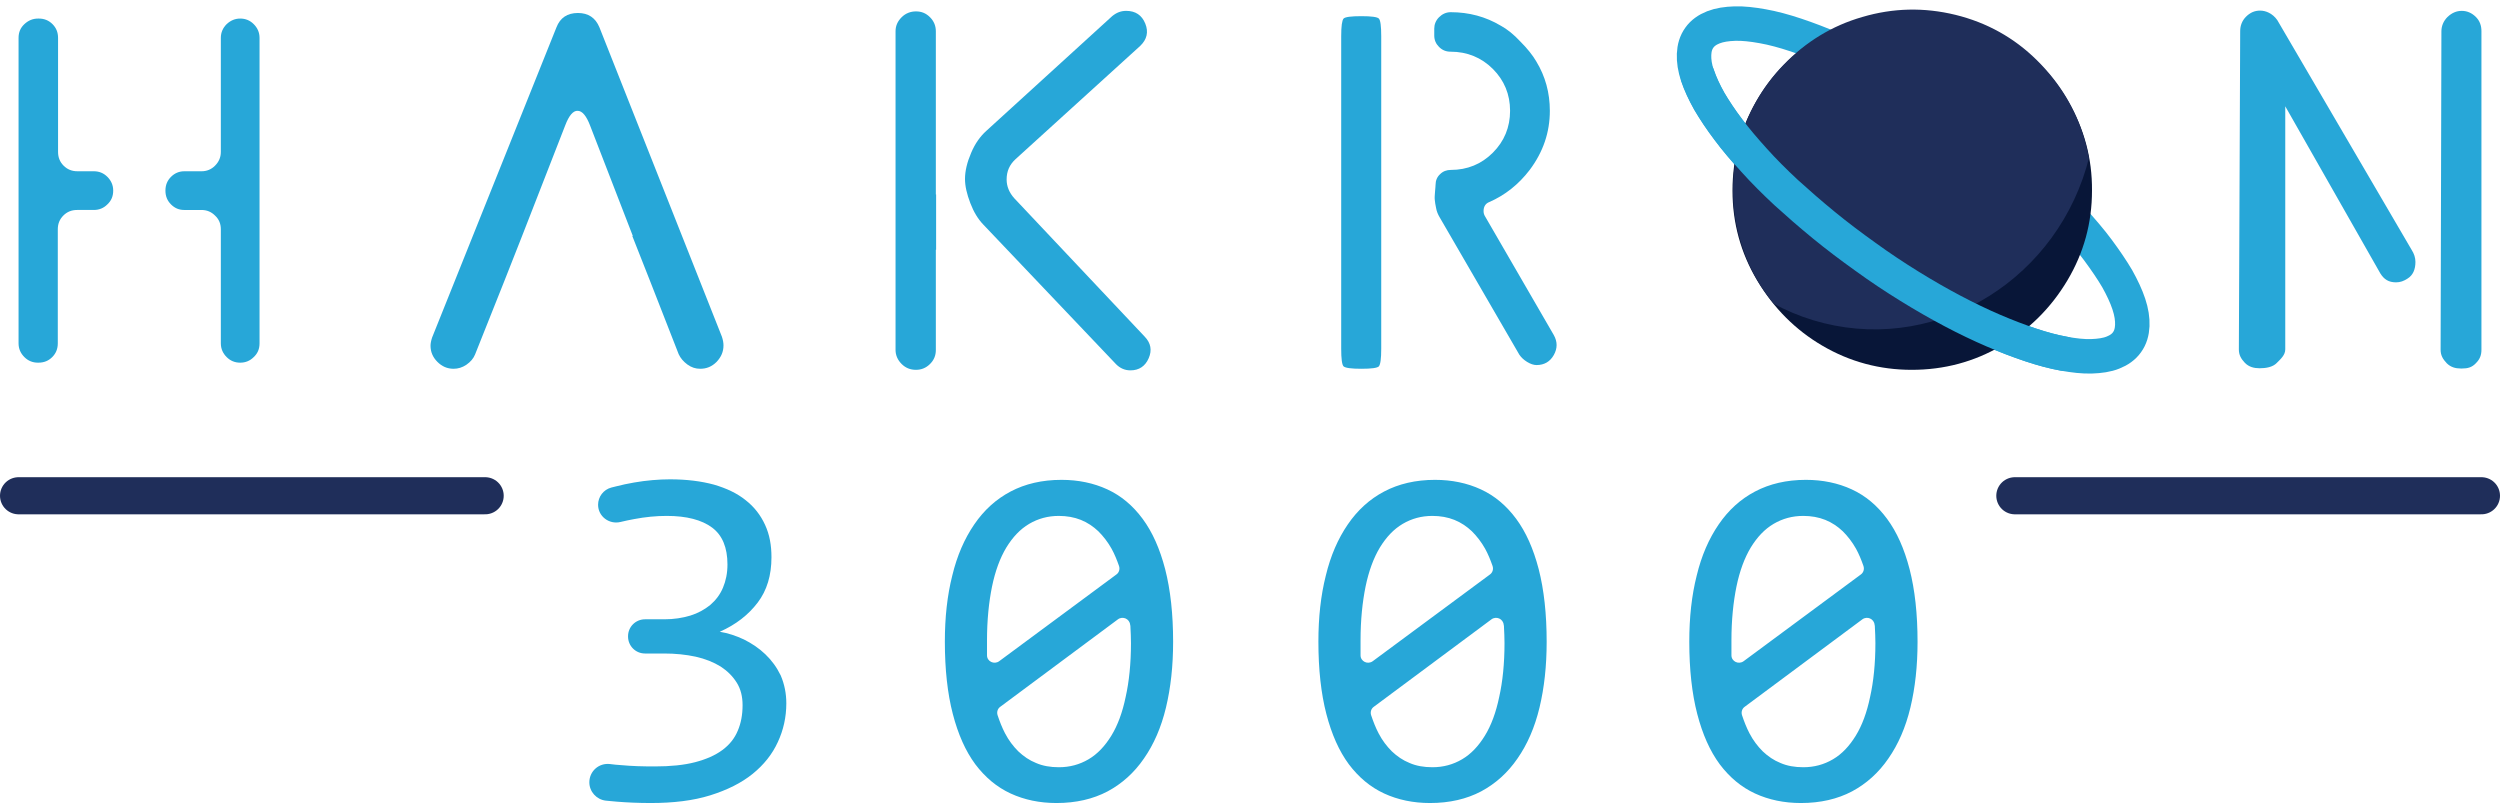 <?xml version="1.0" encoding="utf-8"?>
<!-- Generator: Adobe Illustrator 19.0.0, SVG Export Plug-In . SVG Version: 6.00 Build 0)  -->
<svg version="1.1" id="Layer_1" xmlns="http://www.w3.org/2000/svg" xmlns:xlink="http://www.w3.org/1999/xlink" x="0px" y="0px"
	 viewBox="0 0 943 302.9" style="enable-background:new 0 0 943 302.9;" xml:space="preserve">
<style type="text/css">
	.st0{fill:none;stroke:#27A7D8;stroke-width:13;stroke-linecap:round;stroke-linejoin:round;stroke-miterlimit:10;}
	.st1{fill:#081638;}
	.st2{fill:#27A7D8;}
	.st3{fill:#2BADAD;stroke:#1F2E5A;stroke-width:14;stroke-linecap:round;stroke-linejoin:round;stroke-miterlimit:10;}
	.st4{clip-path:url(#XMLID_95_);fill:#1F2E5A;}
	.st5{fill:none;}
</style>
<path id="XMLID_94_" class="st0" d="M781.7,82.8c3.6,4,6.9,7.8,9.7,11.6s5.2,7.3,7.2,10.7c1.9,3.4,3.4,6.6,4.4,9.6
	c1,3,1.4,5.7,1.3,8.1c-0.1,2.4-0.7,4.5-2,6.3c-1.2,1.7-3,3-5.3,3.9c-2.2,0.9-5,1.3-8.1,1.4c-3.1,0.1-6.6-0.3-10.5-1
	c-3.9-0.7-8-1.8-12.5-3.3c-4.5-1.5-9.2-3.3-14.1-5.4c-4.9-2.1-10.1-4.6-15.4-7.4c-5.3-2.8-10.7-5.9-16.2-9.3
	c-5.5-3.4-11.1-7.1-16.6-11.1c-5.6-4-10.9-8-15.9-12.1c-5-4.1-9.7-8.2-14.1-12.2c-4.4-4.1-8.4-8.1-12-12.1s-6.9-7.8-9.7-11.6
	c-2.8-3.7-5.2-7.3-7.2-10.7c-1.9-3.4-3.4-6.6-4.4-9.6c-1-3-1.4-5.7-1.3-8.1s0.7-4.5,2-6.3c1.2-1.7,3-3,5.3-3.9s5-1.3,8.1-1.4
	c3.1-0.1,6.6,0.3,10.5,1s8,1.8,12.5,3.3s9.2,3.3,14.1,5.4"/>
<path id="XMLID_93_" class="st1" d="M780,38c-6-10.3-14.2-18.5-24.8-24.6c-10.4-6.1-21.8-9.1-34.1-9.1c-12.2,0-23.5,3-33.9,9.1
	c-10.3,6-18.5,14.2-24.6,24.6c-6.1,10.4-9.1,21.7-9.1,33.9c0,12.2,3.1,23.5,9.3,33.9c6.3,10.5,14.5,18.7,24.6,24.6
	c10.4,6.1,21.7,9.1,33.7,9.1c12.2,0,23.5-3,33.9-9.1c10.3-6,18.6-14.2,24.8-24.6c6.2-10.4,9.3-21.7,9.3-33.9
	C789.2,59.7,786.1,48.4,780,38z"/>
<path id="XMLID_90_" class="st2" d="M35.4,64.6c2,0,3.7,0.7,5.1,2.1c1.4,1.4,2.2,3.1,2.2,5.2c0,2.1-0.7,3.8-2.2,5.2
	c-1.4,1.4-3.1,2.1-5.1,2.1h-6.3c-2.1,0-3.8,0.7-5.2,2.1c-1.4,1.4-2.1,3.1-2.1,5.2v43c0,2.1-0.7,3.8-2.1,5.2
	c-1.4,1.4-3.1,2.1-5.2,2.1h-0.2c-2,0-3.7-0.7-5.1-2.1c-1.4-1.4-2.2-3.1-2.2-5.2V14.3c0-2.1,0.7-3.8,2.2-5.2C10.7,7.7,12.4,7,14.4,7
	h0.2c2.1,0,3.8,0.7,5.2,2.1c1.4,1.4,2.1,3.1,2.1,5.2v43c0,2.1,0.7,3.8,2.1,5.2c1.4,1.4,3.1,2.1,5.2,2.1H35.4z M85.5,9.1
	C87,7.7,88.7,7,90.6,7c2,0,3.7,0.7,5.1,2.1c1.4,1.4,2.2,3.1,2.2,5.2v115.2c0,2.1-0.7,3.8-2.2,5.2c-1.4,1.4-3.1,2.1-5.1,2.1
	c-2,0-3.7-0.7-5.1-2.1c-1.4-1.4-2.2-3.1-2.2-5.2v-43c0-2.1-0.7-3.8-2.2-5.2c-1.4-1.4-3.1-2.1-5.1-2.1h-6.5c-2,0-3.6-0.7-5-2.1
	c-1.4-1.4-2.1-3.1-2.1-5.2c0-2.1,0.7-3.8,2.1-5.2c1.4-1.4,3.1-2.1,5-2.1h6.5c2,0,3.7-0.7,5.1-2.1c1.4-1.4,2.2-3.1,2.2-5.2v-43
	C83.3,12.2,84.1,10.5,85.5,9.1z"/>
<path id="XMLID_87_" class="st2" d="M209.9,10.3c1.4-3.6,4.1-5.4,8.1-5.4c3.9,0,6.6,1.8,8.1,5.4L272.3,127c0.4,1.2,0.6,2.3,0.6,3.3
	c0,2.4-0.9,4.4-2.6,6.2c-1.8,1.8-3.8,2.6-6.2,2.6c-1.7,0-3.3-0.5-4.8-1.6c-1.5-1.1-2.6-2.4-3.3-3.9l-10.4-26.6l-7.1-18h0.2
	l-16.1-41.6c-1.4-3.7-3-5.6-4.7-5.6c-1.7-0.1-3.3,1.8-4.7,5.5l-16.3,41.8l-6.7,17l-11,27.6c-0.6,1.5-1.7,2.8-3.3,3.9
	c-1.5,1-3.1,1.5-4.8,1.5c-2.4,0-4.4-0.9-6.1-2.6c-1.7-1.7-2.6-3.7-2.6-6.1c0-0.8,0.2-1.9,0.6-3.1L209.9,10.3z"/>
<path id="XMLID_68_" class="st2" d="M353.1,73.3v20.9H353v37.8c0,2.1-0.7,3.8-2.2,5.3c-1.5,1.5-3.3,2.2-5.3,2.2
	c-2.1,0-3.9-0.7-5.4-2.2c-1.5-1.5-2.3-3.3-2.3-5.3V11.8c0-2.1,0.8-3.8,2.3-5.3c1.5-1.5,3.4-2.2,5.4-2.2c2.1,0,3.8,0.7,5.3,2.2
	c1.5,1.5,2.2,3.3,2.2,5.3v61.6L353.1,73.3z M424.8,4.1c3.5,0,5.9,1.6,7.2,4.8c1.3,3.2,0.6,6-1.9,8.4L383.1,60
	c-2.3,2.1-3.4,4.6-3.4,7.7c0,2.6,1,5,2.9,7.1l49.2,52.2c2.3,2.4,2.8,5.1,1.5,8.1c-1.3,3-3.6,4.6-6.9,4.6c-2.1,0-3.9-0.8-5.4-2.3
	l-50.2-52.8c-1.9-2-3.5-4.6-4.8-8c-1.3-3.4-2-6.4-2-9.1c0-3,0.8-6.3,2.3-9.8c1.5-3.6,3.5-6.3,5.7-8.3l47.5-43.3
	C421.2,4.7,422.9,4.1,424.8,4.1z"/>
<path id="XMLID_65_" class="st2" d="M505.9,13.7c0-3.8,0.3-6,0.9-6.7c0.6-0.6,2.8-0.9,6.7-0.9c3.8,0,6,0.3,6.6,0.9
	c0.6,0.6,0.9,2.8,0.9,6.7v117.8c0,3.8-0.3,6-0.9,6.7c-0.6,0.6-2.8,0.9-6.6,0.9c-3.8,0-6-0.3-6.7-0.9c-0.6-0.6-0.9-2.8-0.9-6.7V13.7z
	 M543,81.9c-0.6-1-1.1-2.2-1.3-3.4c-0.3-1.2-0.4-2.3-0.5-3.1c-0.1-0.8,0-1.9,0.1-3.2c0.1-1.3,0.2-2.1,0.2-2.6c0-1.5,0.6-2.9,1.7-3.9
	c1.1-1.1,2.5-1.6,4-1.6c6.3,0,11.6-2.2,15.9-6.5c4.3-4.3,6.5-9.6,6.5-15.8c0-6.2-2.2-11.5-6.5-15.8c-4.3-4.3-9.7-6.5-15.9-6.5
	c-1.8,0-3.2-0.6-4.4-1.8c-1.2-1.2-1.8-2.6-1.8-4.3v-2.6c0-1.6,0.6-3.1,1.8-4.3c1.2-1.2,2.7-1.9,4.4-1.9c6.9,0,13.2,1.7,18.9,5.1
	c2.4,1.3,4.9,3.3,7.4,6c2.6,2.6,4.6,5.1,6,7.5c3.4,5.6,5.1,11.8,5.1,18.6c0,8.1-2.5,15.5-7.6,22.3c-4.2,5.5-9.3,9.5-15.2,12.1
	c-1.4,0.5-2.2,1.7-2.2,3.4c0,0.8,0.2,1.4,0.5,1.9l26,44.9c1.4,2.5,1.4,5,0,7.5c-1.4,2.5-3.6,3.8-6.5,3.8c-1.1,0-2.3-0.4-3.6-1.2
	c-1.3-0.8-2.2-1.7-2.9-2.7L543,81.9z"/>
<g id="XMLID_62_">
	<path id="XMLID_64_" class="st2" d="M859,7.6c-0.9-1.3-2-2.2-3.2-2.8c-1-0.5-2.1-0.8-3.3-0.8c-2.1,0-3.8,0.8-5.3,2.3
		c-1.5,1.5-2.2,3.4-2.2,5.4l-0.5,120.1c0,2.1,0.8,3.5,2.3,5.1c1.5,1.5,3.4,2,5.4,2h0.3c2.1,0,4.8-0.4,6.3-2c1.5-1.5,3.2-3,3.2-5.1
		V40.1l35.9,63.1c1.4,2.2,3.1,3.3,5.9,3.3c1.6,0,2.9-0.5,4.3-1.4c2.1-1.3,3-3.5,3-6.3c0-1.6-0.5-3.1-1.4-4.5L859,7.6z"/>
	<path id="XMLID_63_" class="st2" d="M933.9,6.4c-1.5-1.5-3.3-2.3-5.3-2.3c-2.1,0-3.8,0.8-5.4,2.3c-1.5,1.5-2.3,3.4-2.3,5.4
		l-0.3,120.1c0,2.1,0.8,3.5,2.3,5.1c1.5,1.5,3.3,2,5.3,2h0.5c2.1,0,3.7-0.4,5.2-2c1.5-1.5,2.1-3,2.1-5.1V11.8
		C936,9.7,935.4,7.9,933.9,6.4z"/>
</g>
<path id="XMLID_60_" class="st2" d="M296.6,265.3c0,5.2-1.1,10.1-3.2,14.6c-2.1,4.6-5.3,8.6-9.5,12c-4.2,3.4-9.6,6.1-16,8.1
	c-6.4,2-13.9,2.9-22.4,2.9c-4.7,0-9-0.2-12.7-0.5c-1.5-0.1-2.9-0.3-4.3-0.4c-3.5-0.4-6.2-3.4-6.2-6.9l0,0c0-4.2,3.6-7.4,7.8-6.9
	c1.4,0.2,2.7,0.3,4.1,0.4c4.2,0.4,8.4,0.5,12.8,0.5c5.9,0,11-0.5,15.2-1.6c4.2-1.1,7.6-2.6,10.3-4.6c2.7-2,4.6-4.4,5.8-7.3
	c1.2-2.8,1.8-6,1.8-9.6c0-3.3-0.7-6.1-2.2-8.5c-1.5-2.4-3.5-4.4-6.1-6.1c-2.6-1.6-5.8-2.9-9.4-3.7c-3.7-0.8-7.7-1.2-12-1.2h-7.1
	c-3.6,0-6.4-2.9-6.4-6.4v-0.1c0-3.6,2.9-6.4,6.4-6.4h7.3c3.6,0,6.8-0.5,9.8-1.4c2.9-0.9,5.4-2.3,7.5-4c2.1-1.8,3.7-3.9,4.8-6.5
	c1.1-2.6,1.7-5.5,1.7-8.8c0-6.3-1.9-11-5.8-13.9c-3.9-2.9-9.6-4.4-17.1-4.4c-4,0-8.1,0.4-12.3,1.2c-1.7,0.3-3.5,0.7-5.2,1.1
	c-4.2,1-8.4-2.1-8.4-6.5v0c0-3,2-5.7,5-6.5c0.5-0.1,1.1-0.3,1.6-0.4c2.3-0.6,4.7-1.1,7-1.5c2.3-0.4,4.6-0.7,6.9-0.9
	c2.3-0.2,4.5-0.3,6.6-0.3c6.3,0,11.8,0.7,16.6,2c4.8,1.4,8.8,3.3,12,5.9c3.2,2.5,5.6,5.6,7.3,9.3s2.4,7.7,2.4,12.2
	c0,6.8-1.7,12.5-5.2,17.1c-3.5,4.6-8.2,8.3-14.3,11c3.1,0.5,6.1,1.5,9.1,2.9c3,1.5,5.7,3.3,8.1,5.6c2.4,2.3,4.3,4.9,5.8,8
	C295.9,258.1,296.6,261.6,296.6,265.3z"/>
<g id="XMLID_53_">
	<path id="XMLID_75_" class="st2" d="M442.5,242.1c0,9.1-0.9,17.3-2.7,24.8c-1.8,7.5-4.6,13.9-8.3,19.2c-3.7,5.4-8.3,9.5-13.7,12.4
		c-5.5,2.9-11.9,4.4-19.3,4.4c-6.3,0-12.1-1.2-17.3-3.6c-5.2-2.4-9.6-6.1-13.3-11c-3.7-5-6.5-11.3-8.5-19c-2-7.7-3-16.8-3-27.3
		c0-9.1,0.9-17.4,2.8-24.9c1.8-7.5,4.6-13.9,8.3-19.3c3.7-5.4,8.2-9.5,13.7-12.4c5.5-2.9,11.9-4.4,19.2-4.4c6.3,0,12.1,1.2,17.3,3.6
		c5.2,2.4,9.6,6.1,13.3,11.1c3.7,5,6.5,11.3,8.5,19C441.5,222.5,442.5,231.6,442.5,242.1z M372.3,241.5c0,1.9,0,3.8,0,5.6
		c0,0,0,0,0,0.1c0,2.3,2.7,3.6,4.6,2.2l44.2-32.7c1-0.7,1.4-2,1-3.2c-0.8-2.3-1.7-4.5-2.8-6.5c-1.4-2.5-3.1-4.7-5-6.6
		c-1.9-1.8-4.1-3.3-6.6-4.3c-2.5-1-5.3-1.5-8.3-1.5c-4.1,0-7.8,1-11.2,3c-3.4,2-6.2,5-8.6,8.9c-2.4,4-4.2,8.9-5.4,14.7
		C373,227.1,372.3,233.9,372.3,241.5z M426.6,242.6c0-2.1-0.1-4.1-0.2-6.1c0-0.3,0-0.5-0.1-0.8c-0.2-2.3-2.8-3.4-4.6-2.1l-44.4,33
		c-1,0.7-1.4,2-1,3.2c0.8,2.4,1.7,4.7,2.8,6.8c1.4,2.7,3.1,4.9,5,6.8c2,1.9,4.2,3.4,6.7,4.4c2.5,1.1,5.4,1.6,8.6,1.6
		c4.1,0,7.8-1,11.2-3c3.4-2,6.2-5,8.6-8.9c2.4-3.9,4.2-8.8,5.4-14.6C425.9,257.1,426.6,250.3,426.6,242.6z"/>
</g>
<g id="XMLID_49_">
	<path id="XMLID_69_" class="st2" d="M583.4,242.1c0,9.1-0.9,17.3-2.7,24.8c-1.8,7.5-4.6,13.9-8.3,19.2c-3.7,5.4-8.3,9.5-13.7,12.4
		c-5.5,2.9-11.9,4.4-19.3,4.4c-6.3,0-12.1-1.2-17.3-3.6c-5.2-2.4-9.6-6.1-13.3-11c-3.7-5-6.5-11.3-8.5-19c-2-7.7-3-16.8-3-27.3
		c0-9.1,0.9-17.4,2.8-24.9c1.8-7.5,4.6-13.9,8.3-19.3c3.7-5.4,8.2-9.5,13.7-12.4c5.5-2.9,11.9-4.4,19.2-4.4c6.3,0,12.1,1.2,17.3,3.6
		c5.2,2.4,9.6,6.1,13.3,11.1c3.7,5,6.5,11.3,8.5,19C582.4,222.5,583.4,231.6,583.4,242.1z M513.2,241.5c0,1.9,0,3.8,0,5.6
		c0,0,0,0,0,0.1c0,2.3,2.7,3.6,4.6,2.2l44.2-32.7c1-0.7,1.4-2,1-3.2c-0.8-2.3-1.7-4.5-2.8-6.5c-1.4-2.5-3.1-4.7-5-6.6
		c-1.9-1.8-4.1-3.3-6.6-4.3c-2.5-1-5.3-1.5-8.3-1.5c-4.1,0-7.8,1-11.2,3c-3.4,2-6.2,5-8.6,8.9c-2.4,4-4.2,8.9-5.4,14.7
		C513.9,227.1,513.2,233.9,513.2,241.5z M567.5,242.6c0-2.1-0.1-4.1-0.2-6.1c0-0.3,0-0.5-0.1-0.8c-0.2-2.3-2.8-3.4-4.6-2.1l-44.4,33
		c-1,0.7-1.4,2-1,3.2c0.8,2.4,1.7,4.7,2.8,6.8c1.4,2.7,3.1,4.9,5,6.8c2,1.9,4.2,3.4,6.7,4.4c2.5,1.1,5.4,1.6,8.6,1.6
		c4.1,0,7.8-1,11.2-3c3.4-2,6.2-5,8.6-8.9c2.4-3.9,4.2-8.8,5.4-14.6C566.8,257.1,567.5,250.3,567.5,242.6z"/>
</g>
<g id="XMLID_45_">
	<path id="XMLID_35_" class="st2" d="M723.3,242.1c0,9.1-0.9,17.3-2.7,24.8c-1.8,7.5-4.6,13.9-8.3,19.2c-3.7,5.4-8.3,9.5-13.7,12.4
		c-5.5,2.9-11.9,4.4-19.3,4.4c-6.3,0-12.1-1.2-17.3-3.6c-5.2-2.4-9.6-6.1-13.3-11c-3.7-5-6.5-11.3-8.5-19c-2-7.7-3-16.8-3-27.3
		c0-9.1,0.9-17.4,2.8-24.9c1.8-7.5,4.6-13.9,8.3-19.3c3.7-5.4,8.2-9.5,13.7-12.4c5.5-2.9,11.9-4.4,19.2-4.4c6.3,0,12.1,1.2,17.3,3.6
		c5.2,2.4,9.6,6.1,13.3,11.1c3.7,5,6.5,11.3,8.5,19C722.3,222.5,723.3,231.6,723.3,242.1z M653.1,241.5c0,1.9,0,3.8,0,5.6
		c0,0,0,0,0,0.1c0,2.3,2.7,3.6,4.6,2.2l44.2-32.7c1-0.7,1.4-2,1-3.2c-0.8-2.3-1.7-4.5-2.8-6.5c-1.4-2.5-3.1-4.7-5-6.6
		c-1.9-1.8-4.1-3.3-6.6-4.3c-2.5-1-5.3-1.5-8.3-1.5c-4.1,0-7.8,1-11.2,3c-3.4,2-6.2,5-8.6,8.9c-2.4,4-4.2,8.9-5.4,14.7
		C653.8,227.1,653.1,233.9,653.1,241.5z M707.4,242.6c0-2.1-0.1-4.1-0.2-6.1c0-0.3,0-0.5-0.1-0.8c-0.2-2.3-2.8-3.4-4.6-2.1l-44.4,33
		c-1,0.7-1.4,2-1,3.2c0.8,2.4,1.7,4.7,2.8,6.8c1.4,2.7,3.1,4.9,5,6.8c2,1.9,4.2,3.4,6.7,4.4c2.5,1.1,5.4,1.6,8.6,1.6
		c4.1,0,7.8-1,11.2-3c3.4-2,6.2-5,8.6-8.9c2.4-3.9,4.2-8.8,5.4-14.6C706.7,257.1,707.4,250.3,707.4,242.6z"/>
</g>
<line id="XMLID_44_" class="st3" x1="183" y1="187" x2="7" y2="187"/>
<line id="XMLID_43_" class="st3" x1="936" y1="187" x2="760" y2="187"/>
<g id="XMLID_40_">
	<defs>
		
			<ellipse id="XMLID_41_" transform="matrix(0.24 -0.971 0.971 0.24 500.032 717.647)" cx="708.3" cy="39.5" rx="85" ry="82.1"/>
	</defs>
	<clipPath id="XMLID_95_">
		<use xlink:href="#XMLID_41_"  style="overflow:visible;"/>
	</clipPath>
	<path id="XMLID_42_" class="st4" d="M702.5,6.4c-11.5,3.3-21.4,9.4-29.8,18.1c-8.4,8.7-14.1,19-17,30.9
		c-2.9,11.8-2.7,23.5,0.7,35.1c3.3,11.5,9.3,21.4,18,29.8c8.7,8.4,18.9,14.1,30.7,17c11.8,2.9,23.5,2.6,35.1-0.9
		c11.7-3.6,21.7-9.6,29.8-18c8.4-8.7,14.1-18.9,17-30.6c2.9-11.8,2.7-23.5-0.7-35.1c-3.3-11.5-9.3-21.4-18-30
		c-8.6-8.5-18.9-14.2-30.7-17.1C725.7,2.7,714,3,702.5,6.4z"/>
</g>
<path id="XMLID_39_" class="st0" d="M778.5,133.4c-3.9-0.7-8-1.8-12.5-3.3c-4.5-1.5-9.2-3.3-14.1-5.4c-4.9-2.1-10.1-4.6-15.4-7.4
	c-5.3-2.8-10.7-5.9-16.2-9.3c-5.5-3.4-11.1-7.1-16.6-11.1c-5.6-4-10.9-8-15.9-12.1c-5-4.1-9.7-8.2-14.1-12.2
	c-4.4-4.1-8.4-8.1-12-12.1s-6.9-7.8-9.7-11.6c-2.8-3.7-5.2-7.3-7.2-10.7c-1.9-3.4-3.4-6.6-4.4-9.6"/>
<line id="XMLID_38_" class="st5" x1="862" y1="113" x2="862" y2="139"/>
<path id="XMLID_37_" class="st5" d="M844,138.7"/>
<path id="XMLID_19_" class="st5" d="M862,138.7"/>
</svg>
